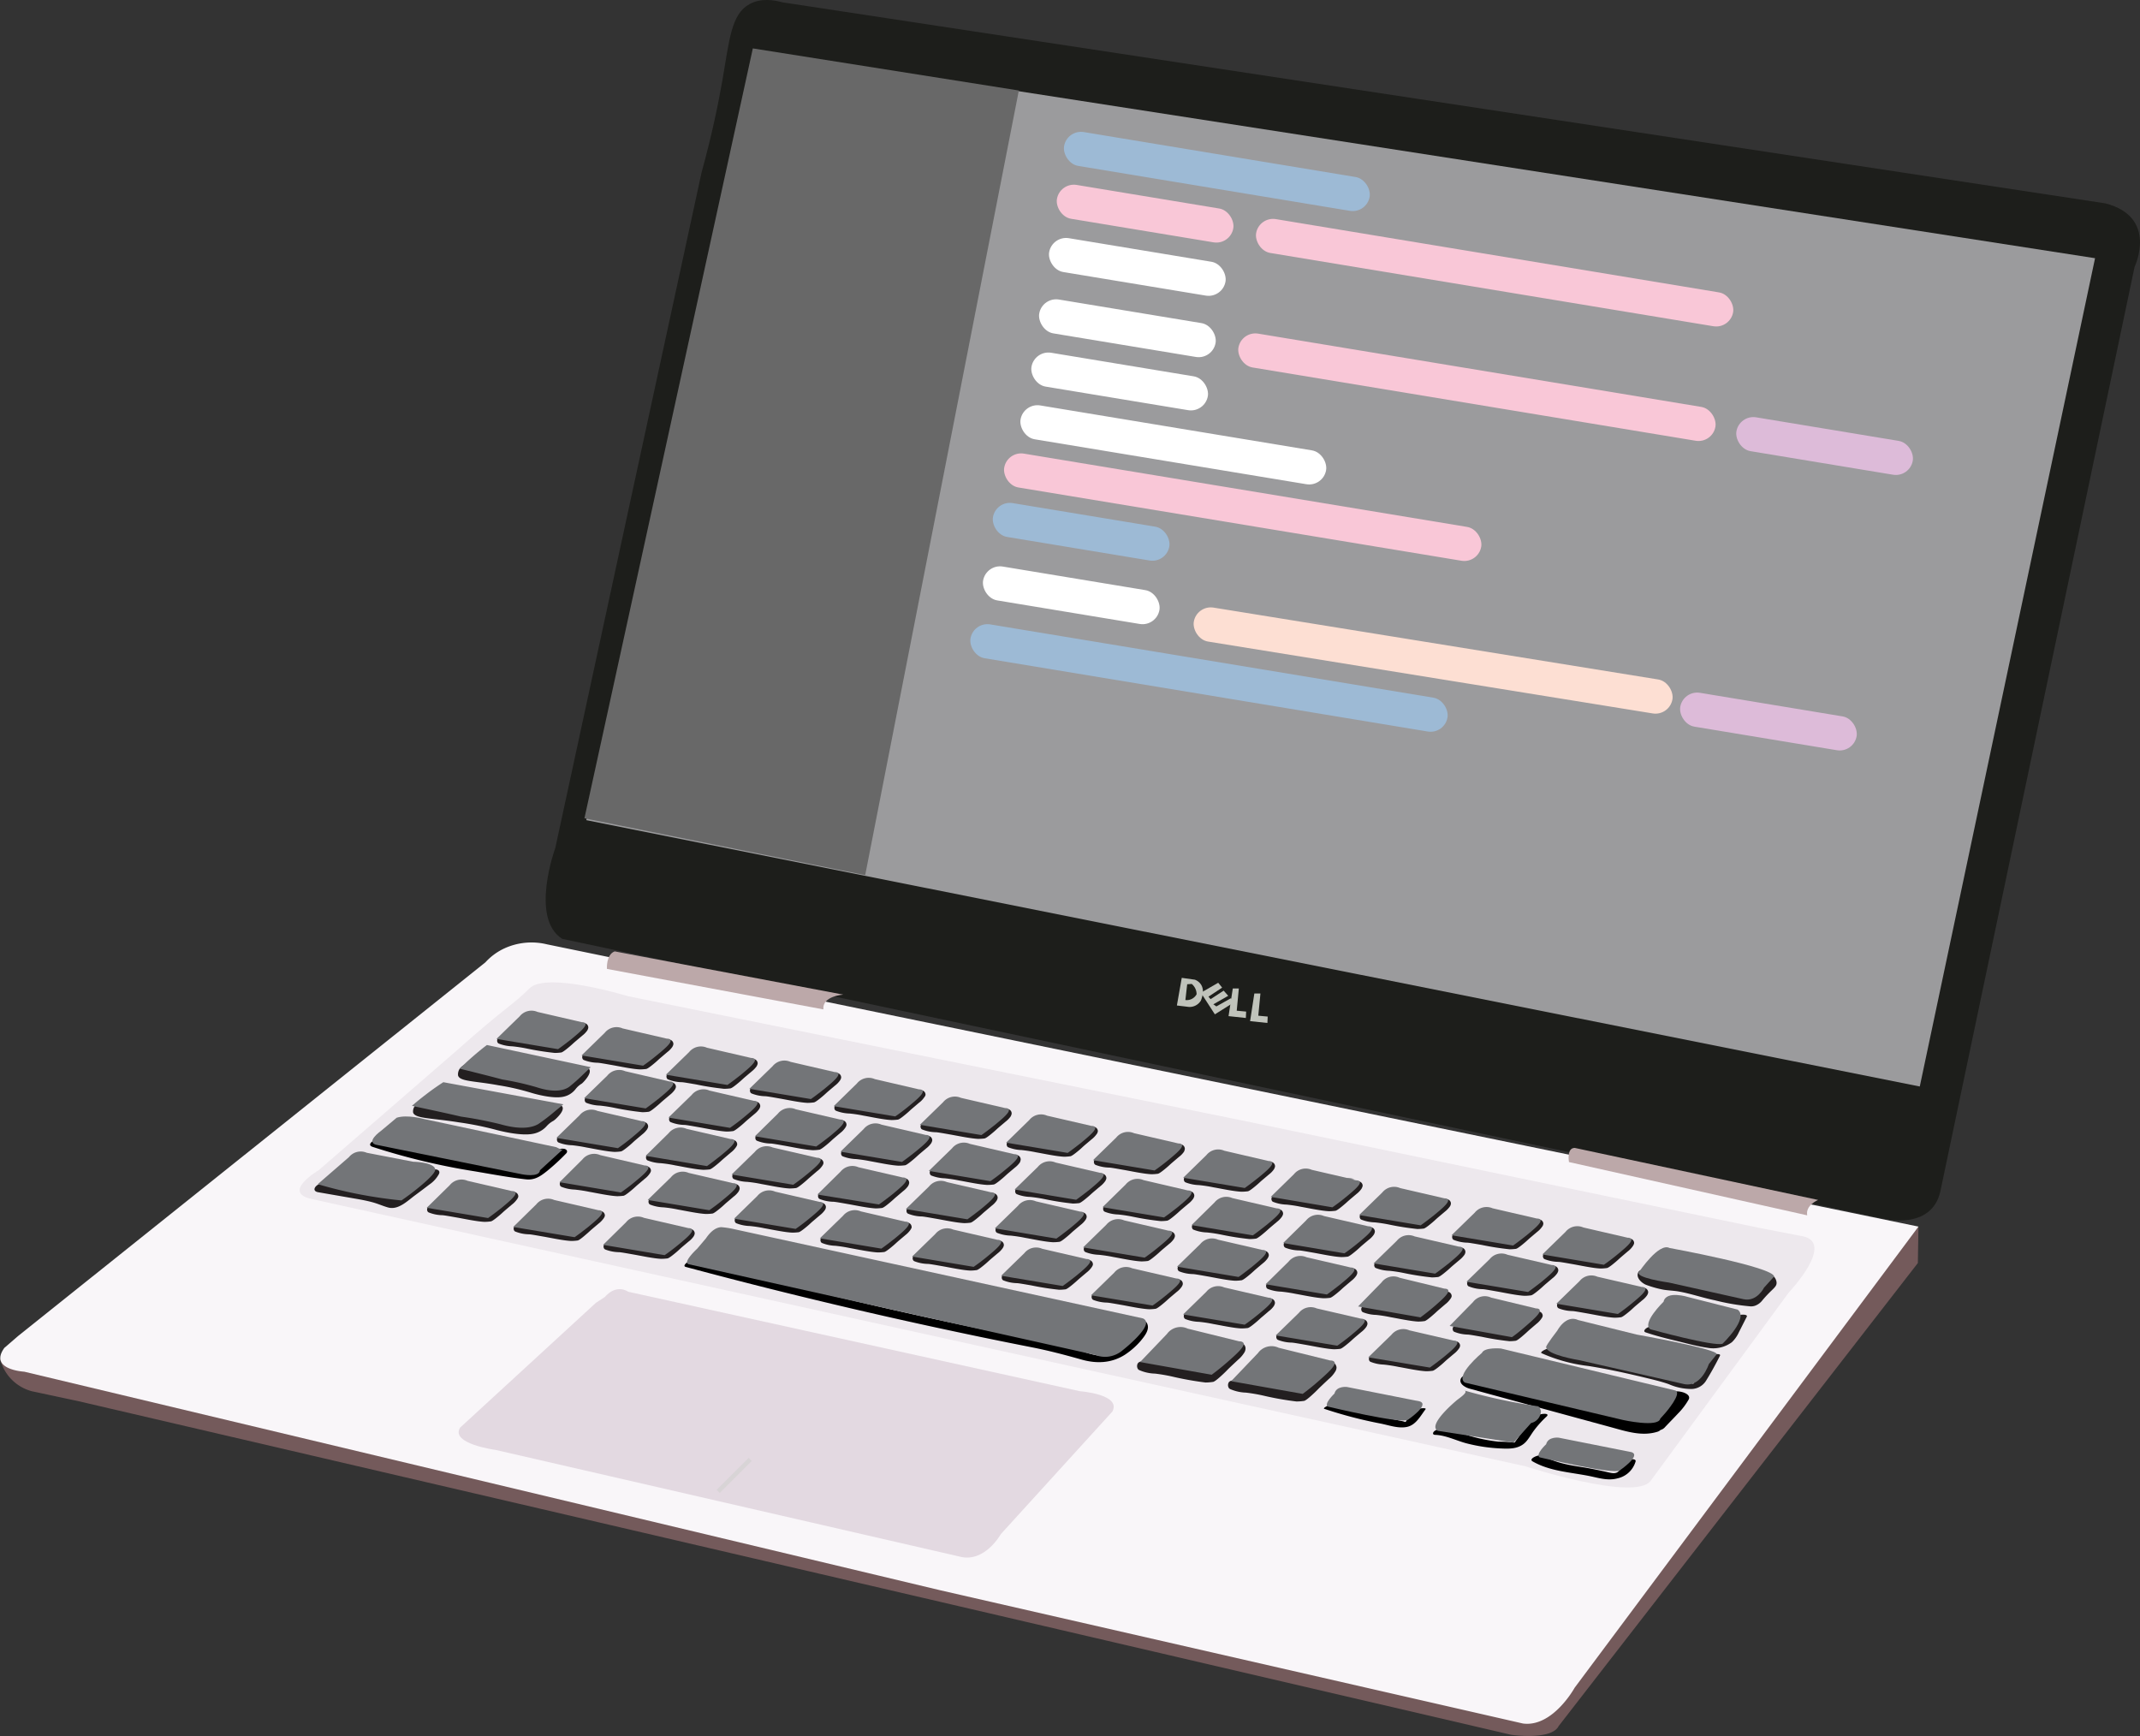 <svg xmlns="http://www.w3.org/2000/svg" viewBox="0 0 488.5 396.28"><rect x="0" y="0" width="488.5" height="396.28" fill="#333333" stroke="none"/><defs><style>.cls-1{fill:#745a5b;}.cls-2{fill:#1d1e1b;}.cls-3{fill:#9b9b9d;}.cls-4{fill:#f9f6f9;}.cls-5{fill:#bca8a9;}.cls-6{fill:#e3d9e1;}.cls-7{fill:#ede8ed;}.cls-8{fill:#231f20;}.cls-9{fill:#737578;}.cls-10{fill:#eee8eb;stroke:#d8d4d6;stroke-miterlimit:10;}.cls-11{fill:#9dbad5;}.cls-12{fill:#686868;}.cls-13{fill:#f9c7d7;}.cls-14{fill:#fff;}.cls-15{fill:#ddbbd9;}.cls-16{fill:#fddfd3;}.cls-17{fill:#c0c3bb;}.cls-18{fill:#1f211a;}</style></defs><title>laptop</title><g id="Layer_2" data-name="Layer 2"><path class="cls-1" d="M486.78,470.32l-.14,8.32-82,105.7c-1.65,3.29-10.77,2-10.77,2L66.65,510.15,56.11,507.9a10.14,10.14,0,0,1-7.26-7.47c6.65,4.05,37.86,9.72,37.86,9.72L309.06,562.2l78,16.45c23.76,7.31,87.72-100.51,87.72-100.51Z" transform="translate(-48.85 -190.33)"/><path class="cls-2" d="M209,229.69c2.42-8.76,3.85-15.91,4.71-20.79,1.65-9.44,2-15.34,6.27-17.65,2.55-1.39,5.49-.94,7.46-.39l302,45.89c12.16,3.14,6.67,14.51,6.67,14.51l-44.33,211c-2,9-12.94,6.28-12.94,6.28L177.19,404.64c-7.46-4.71-1.57-20.79-1.57-20.79Q192.28,306.77,209,229.69Z" transform="translate(-48.85 -190.33)"/><polygon class="cls-3" points="172.27 11.47 478.24 58.94 438.23 248.01 133.83 187.21 172.27 11.47"/><path class="cls-4" d="M173.71,405.89A14.87,14.87,0,0,0,163.6,407a13.7,13.7,0,0,0-3.95,3L53,495.28,49.85,498c-3.63,5,4.53,5.44,4.53,5.44l209.17,49.91,132.94,30.4c6.81.91,11.8-8.16,11.8-8.16l78.49-105.27Z" transform="translate(-48.85 -190.33)"/><path class="cls-5" d="M189.16,407.5c-2,.74-1.76,4-1.76,4l49.4,9.24c-.29-3.08,4.55-3.37,4.55-3.37Z" transform="translate(-48.85 -190.33)"/><path class="cls-5" d="M408.32,452.36c-1.91,0-1.32,3.23-1.32,3.23l54.38,12.16c-.43-2.34,2.5-3.51,2.5-3.51Z" transform="translate(-48.85 -190.33)"/><path class="cls-6" d="M184.88,487.72l-31,28.49c-2.31,3.7,8.11,5.09,8.11,5.09L267.8,545.62c5.79,1.62,9.5-5.09,9.5-5.09l25.48-28c2.08-3.94-7.41-4.63-7.41-4.63l-103.08-22.7c-3-1.86-5.33,1.16-5.33,1.16Z" transform="translate(-48.85 -190.33)"/><path class="cls-7" d="M153.2,430.05c11.11-9.91,12.61-10.21,16.52-14.11s22.53,1.8,22.53,1.8L331.93,446l118.65,24.64,9.31,1.8c8.41,1.2-2.7,12.91-2.7,12.91l-31.54,43c-3.61,4.81-28.54-3.3-28.54-3.3l-277-61c-7.21-1.5,1.5-6.61,1.5-6.61Z" transform="translate(-48.85 -190.33)"/><path class="cls-8" d="M203.14,438.34a1,1,0,0,0-.89-.93c-.39,0-.47.48-1.29,1.36a11.33,11.33,0,0,1-1.17,1.07l-1.45,1.2-2,1.7c-2.08-.33-4.16-.65-6.23-1a22.84,22.84,0,0,0-6.93-1.11,1,1,0,0,0-.7.28.87.87,0,0,0,0,1,.58.58,0,0,0,.24.17,9.13,9.13,0,0,0,3.05.62,32.49,32.49,0,0,1,3.33.51,63.44,63.44,0,0,0,6.37,1h0a11.42,11.42,0,0,0,1.38-.09c.17,0,.54-.11,2.06-1.41.73-.62.67-.61,1.48-1.3l1.34-1.13a5.55,5.55,0,0,0,1.16-1.2C203.14,438.66,203.15,438.45,203.14,438.34Z" transform="translate(-48.85 -190.33)"/><path class="cls-9" d="M187.49,435.85a3.45,3.45,0,0,1,4.07-1l10.1,2.34c.57,0,.76.18.83.32.3.63-1.42,2.07-3.15,3.5-1.27,1-2.36,1.83-3.1,2.34L182.19,441Z" transform="translate(-48.85 -190.33)"/><path class="cls-8" d="M196.8,447.39a1,1,0,0,0-.89-.93c-.39,0-.47.48-1.29,1.37a12.64,12.64,0,0,1-1.17,1.07L192,450.1l-2,1.69c-2.08-.32-4.16-.64-6.23-1a22.89,22.89,0,0,0-6.92-1.1,1,1,0,0,0-.71.27.87.87,0,0,0,0,1,.64.64,0,0,0,.24.18,9,9,0,0,0,3.05.61,33.69,33.69,0,0,1,3.33.52c1.73.3,4.63.93,6.38,1h0a10.39,10.39,0,0,0,1.38-.1c.16,0,.53-.11,2.06-1.4.73-.62.66-.62,1.47-1.31l1.34-1.13a5.36,5.36,0,0,0,1.17-1.2C196.8,447.72,196.81,447.51,196.8,447.39Z" transform="translate(-48.85 -190.33)"/><path class="cls-9" d="M181.15,444.91a3.44,3.44,0,0,1,4.07-1l10.11,2.34c.57,0,.75.18.82.32.3.64-1.42,2.07-3.15,3.5-1.27,1.05-2.36,1.84-3.1,2.35l-14.05-2.35Z" transform="translate(-48.85 -190.33)"/><path class="cls-8" d="M222.39,442.75a1,1,0,0,0-.89-.93c-.4,0-.47.48-1.29,1.37a13.2,13.2,0,0,1-1.18,1.07l-1.44,1.2-2,1.69c-2.07-.33-4.15-.64-6.23-1a22.89,22.89,0,0,0-6.92-1.1.92.92,0,0,0-.7.27.86.86,0,0,0,0,1,.45.45,0,0,0,.24.17,8.84,8.84,0,0,0,3.05.62c.36,0,1.35.17,3.33.52,1.73.3,4.63.93,6.37,1h0a10.29,10.29,0,0,0,1.38-.1c.17,0,.54-.11,2.06-1.4.73-.62.67-.62,1.48-1.31l1.34-1.13a5.33,5.33,0,0,0,1.16-1.2C222.39,443.08,222.4,442.87,222.39,442.75Z" transform="translate(-48.85 -190.33)"/><path class="cls-9" d="M206.74,440.27a3.43,3.43,0,0,1,4.06-1l10.11,2.34c.57,0,.76.18.83.32.3.64-1.42,2.07-3.15,3.5-1.27,1.05-2.36,1.83-3.1,2.35l-14.05-2.35Z" transform="translate(-48.85 -190.33)"/><path class="cls-8" d="M217.13,451.47a1,1,0,0,0-.89-.92c-.39,0-.47.47-1.29,1.36a11.33,11.33,0,0,1-1.17,1.07l-1.45,1.2-2,1.7c-2.08-.33-4.16-.65-6.23-1a23,23,0,0,0-6.93-1.1,1,1,0,0,0-.7.28.87.87,0,0,0,0,1,.58.58,0,0,0,.24.17,9.13,9.13,0,0,0,3,.62,29.58,29.58,0,0,1,3.33.51c1.73.3,4.63.93,6.37,1h0a11.64,11.64,0,0,0,1.39-.09c.16,0,.53-.12,2.05-1.41.73-.62.67-.62,1.48-1.3l1.34-1.14a5.12,5.12,0,0,0,1.16-1.2C217.13,451.8,217.14,451.59,217.13,451.47Z" transform="translate(-48.85 -190.33)"/><path class="cls-9" d="M201.48,449a3.44,3.44,0,0,1,4.07-1l10.1,2.34c.57,0,.76.19.83.32.3.64-1.42,2.08-3.15,3.5-1.27,1-2.36,1.84-3.1,2.35l-14-2.34Z" transform="translate(-48.85 -190.33)"/><path class="cls-8" d="M197.44,457.49a1,1,0,0,0-.89-.92c-.4,0-.47.47-1.29,1.36a11.79,11.79,0,0,1-1.18,1.07l-1.44,1.2-2,1.7c-2.07-.33-4.15-.65-6.23-1a22.89,22.89,0,0,0-6.92-1.1,1,1,0,0,0-.7.28.86.86,0,0,0,0,1,.52.52,0,0,0,.24.17,9.13,9.13,0,0,0,3,.62,32.49,32.49,0,0,1,3.33.51c1.73.3,4.63.93,6.37,1h0a11.42,11.42,0,0,0,1.38-.09c.17,0,.54-.12,2.06-1.41.73-.62.67-.62,1.48-1.3l1.34-1.14a5.12,5.12,0,0,0,1.16-1.2C197.44,457.82,197.45,457.61,197.44,457.49Z" transform="translate(-48.85 -190.33)"/><path class="cls-9" d="M181.79,455a3.43,3.43,0,0,1,4.06-1L196,456.37c.57,0,.76.18.83.31.3.64-1.42,2.08-3.15,3.5-1.27,1.05-2.36,1.84-3.1,2.35l-14-2.34Z" transform="translate(-48.85 -190.33)"/><path class="cls-8" d="M217.69,461.55a1,1,0,0,0-.89-.92c-.4,0-.47.47-1.3,1.36a11.33,11.33,0,0,1-1.17,1.07l-1.44,1.2-2,1.7c-2.08-.33-4.16-.65-6.23-1a22.89,22.89,0,0,0-6.92-1.1,1,1,0,0,0-.7.28.87.87,0,0,0,0,1,.65.65,0,0,0,.24.17,9.16,9.16,0,0,0,3.06.62,29.58,29.58,0,0,1,3.33.51c1.73.3,4.62.93,6.37,1h0a11.42,11.42,0,0,0,1.38-.09c.17,0,.54-.12,2.06-1.41.73-.62.66-.62,1.47-1.3,1.26-1.06,1.34-1.14,1.34-1.14a5,5,0,0,0,1.17-1.2C217.69,461.88,217.7,461.67,217.69,461.55Z" transform="translate(-48.85 -190.33)"/><path class="cls-9" d="M202,459.07a3.44,3.44,0,0,1,4.07-1l10.11,2.34c.57,0,.76.19.82.32.31.64-1.41,2.08-3.14,3.5-1.27,1.05-2.37,1.84-3.1,2.35l-14.06-2.34Z" transform="translate(-48.85 -190.33)"/><path class="cls-8" d="M242.08,447a1,1,0,0,0-.89-.93c-.4,0-.47.48-1.3,1.37a12.64,12.64,0,0,1-1.17,1.07l-1.44,1.2-2,1.69c-2.08-.33-4.16-.64-6.23-1a22.89,22.89,0,0,0-6.92-1.1.92.92,0,0,0-.7.27.87.87,0,0,0,0,1,.65.65,0,0,0,.24.17,8.87,8.87,0,0,0,3.06.62c.36,0,1.35.17,3.33.52,1.73.3,4.62.93,6.37,1h0a10.29,10.29,0,0,0,1.38-.1c.17,0,.54-.11,2.06-1.4.73-.62.66-.62,1.47-1.31L240.6,449a5.15,5.15,0,0,0,1.17-1.2C242.08,447.35,242.09,447.14,242.08,447Z" transform="translate(-48.85 -190.33)"/><path class="cls-9" d="M226.42,444.54a3.44,3.44,0,0,1,4.07-1l10.11,2.34c.57,0,.76.18.82.32.31.64-1.41,2.07-3.14,3.5-1.27,1-2.37,1.83-3.11,2.34l-14-2.34Z" transform="translate(-48.85 -190.33)"/><path class="cls-8" d="M236.82,455.74a1,1,0,0,0-.89-.92c-.4,0-.47.47-1.29,1.36a13.1,13.1,0,0,1-1.18,1.07l-1.44,1.2-2,1.69c-2.07-.32-4.15-.64-6.23-1a22.89,22.89,0,0,0-6.92-1.1,1,1,0,0,0-.7.28.86.86,0,0,0,0,1,.62.62,0,0,0,.24.17,9.13,9.13,0,0,0,3,.62,29.58,29.58,0,0,1,3.33.51c1.73.3,4.63.93,6.37,1h0a11.42,11.42,0,0,0,1.38-.09c.17,0,.54-.12,2.06-1.41.73-.62.67-.62,1.48-1.3l1.33-1.14a5,5,0,0,0,1.17-1.2C236.82,456.07,236.83,455.86,236.82,455.74Z" transform="translate(-48.85 -190.33)"/><path class="cls-9" d="M221.16,453.26a3.44,3.44,0,0,1,4.07-1l10.11,2.34c.57,0,.76.18.83.32.3.64-1.42,2.08-3.15,3.5-1.27,1.05-2.37,1.84-3.1,2.35l-14.06-2.34Z" transform="translate(-48.85 -190.33)"/><path class="cls-8" d="M237.38,465.82a1,1,0,0,0-.9-.92c-.39,0-.47.47-1.29,1.36a11.33,11.33,0,0,1-1.17,1.07l-1.44,1.2-2,1.69c-2.08-.32-4.16-.64-6.23-1a22.89,22.89,0,0,0-6.92-1.1,1,1,0,0,0-.71.28.87.87,0,0,0,0,1,.7.7,0,0,0,.24.17,9.13,9.13,0,0,0,3.05.62,29.24,29.24,0,0,1,3.33.51c1.73.3,4.63.93,6.38,1h0a11.53,11.53,0,0,0,1.38-.09c.16,0,.53-.12,2.06-1.41.73-.62.66-.62,1.47-1.3l1.34-1.14a5.36,5.36,0,0,0,1.17-1.2A1.29,1.29,0,0,0,237.38,465.82Z" transform="translate(-48.85 -190.33)"/><path class="cls-9" d="M221.72,463.34a3.44,3.44,0,0,1,4.07-1l10.11,2.34c.57,0,.75.18.82.32.31.64-1.42,2.08-3.15,3.5-1.27,1.05-2.36,1.84-3.1,2.35l-14.05-2.34Z" transform="translate(-48.85 -190.33)"/><path class="cls-8" d="M261.65,450.54a1,1,0,0,0-.89-.93c-.4,0-.47.47-1.3,1.36a11.33,11.33,0,0,1-1.17,1.07l-1.44,1.2-2,1.7c-2.08-.33-4.16-.65-6.23-1a22.89,22.89,0,0,0-6.92-1.1,1,1,0,0,0-.7.28.87.87,0,0,0,0,1,.65.65,0,0,0,.24.17,9.16,9.16,0,0,0,3.06.62,32.49,32.49,0,0,1,3.33.51c1.73.3,4.62.93,6.37,1h0a11.42,11.42,0,0,0,1.38-.09c.17,0,.53-.11,2.06-1.41.73-.62.66-.61,1.47-1.3l1.34-1.13a5.21,5.21,0,0,0,1.17-1.21C261.65,450.86,261.66,450.65,261.65,450.54Z" transform="translate(-48.85 -190.33)"/><path class="cls-9" d="M246,448.05a3.44,3.44,0,0,1,4.07-1l10.11,2.35c.57,0,.76.18.82.32.31.63-1.41,2.07-3.15,3.49-1.26,1-2.36,1.84-3.1,2.35l-14.05-2.34Z" transform="translate(-48.85 -190.33)"/><path class="cls-8" d="M256.39,460.26a1,1,0,0,0-.89-.93c-.4,0-.47.48-1.29,1.37a15.4,15.4,0,0,1-1.18,1.06L251.59,463l-2,1.69c-2.08-.33-4.16-.64-6.23-1a22.55,22.55,0,0,0-6.92-1.1.92.92,0,0,0-.7.27.87.87,0,0,0,0,1,.65.65,0,0,0,.24.17,8.87,8.87,0,0,0,3.06.62c.36,0,1.35.17,3.33.52,1.73.3,4.63.92,6.37,1h0a11.42,11.42,0,0,0,1.38-.09c.17,0,.54-.11,2.06-1.41.73-.62.66-.61,1.48-1.3l1.33-1.13a5.15,5.15,0,0,0,1.17-1.2C256.39,460.58,256.4,460.37,256.39,460.26Z" transform="translate(-48.85 -190.33)"/><path class="cls-9" d="M240.73,457.77a3.45,3.45,0,0,1,4.07-1l10.11,2.34c.57,0,.76.18.83.32.3.63-1.42,2.07-3.15,3.5-1.27,1-2.37,1.83-3.1,2.34L235.43,463Z" transform="translate(-48.85 -190.33)"/><path class="cls-8" d="M256.94,470.34a1,1,0,0,0-.89-.93c-.39,0-.47.48-1.29,1.36a11.33,11.33,0,0,1-1.17,1.07l-1.44,1.2-2,1.7c-2.08-.33-4.16-.64-6.23-1a22.55,22.55,0,0,0-6.92-1.1.94.94,0,0,0-.71.27.87.87,0,0,0,0,1,.58.58,0,0,0,.24.17,8.84,8.84,0,0,0,3,.62,33.69,33.69,0,0,1,3.33.52c1.73.3,4.63.92,6.38,1h0a11.53,11.53,0,0,0,1.38-.09c.16,0,.53-.11,2.06-1.41.73-.62.66-.61,1.47-1.3l1.34-1.13a5.58,5.58,0,0,0,1.17-1.2C256.94,470.66,257,470.45,256.94,470.34Z" transform="translate(-48.85 -190.33)"/><path class="cls-9" d="M241.29,467.85a3.45,3.45,0,0,1,4.07-1l10.11,2.34c.57,0,.75.18.82.32.3.63-1.42,2.07-3.15,3.5-1.27,1-2.36,1.83-3.1,2.34L236,473Z" transform="translate(-48.85 -190.33)"/><path class="cls-8" d="M281.84,454.93A1,1,0,0,0,281,454c-.4,0-.47.47-1.3,1.36a11.33,11.33,0,0,1-1.17,1.07l-1.44,1.2-2,1.7c-2.08-.33-4.16-.65-6.23-1a22.89,22.89,0,0,0-6.92-1.1,1,1,0,0,0-.7.28.87.87,0,0,0,0,1,.65.65,0,0,0,.24.17,9.16,9.16,0,0,0,3.06.62,32.08,32.08,0,0,1,3.32.51c1.74.3,4.63.93,6.38,1h0a11.42,11.42,0,0,0,1.38-.09c.16,0,.53-.11,2.06-1.41.73-.62.66-.61,1.47-1.3l1.34-1.13a5.21,5.21,0,0,0,1.17-1.21C281.84,455.25,281.85,455,281.84,454.93Z" transform="translate(-48.85 -190.33)"/><path class="cls-9" d="M266.18,452.44a3.44,3.44,0,0,1,4.07-1l10.11,2.35c.57,0,.76.18.82.32.31.63-1.41,2.07-3.15,3.49-1.26,1.05-2.36,1.84-3.1,2.35l-14.05-2.34Z" transform="translate(-48.85 -190.33)"/><path class="cls-8" d="M276.58,463.65a1,1,0,0,0-.89-.93c-.4,0-.47.48-1.29,1.36a13.1,13.1,0,0,1-1.18,1.07l-1.44,1.2-2,1.7c-2.08-.33-4.16-.64-6.23-1a22.55,22.55,0,0,0-6.92-1.1.92.92,0,0,0-.7.27.87.87,0,0,0,0,1,.65.65,0,0,0,.24.17,8.87,8.87,0,0,0,3.06.62c.36,0,1.35.17,3.33.52,1.73.3,4.63.92,6.37,1h0a11.42,11.42,0,0,0,1.38-.09c.17,0,.54-.11,2.06-1.41.73-.62.66-.61,1.48-1.3l1.33-1.13a5.15,5.15,0,0,0,1.17-1.2C276.58,464,276.59,463.76,276.58,463.65Z" transform="translate(-48.85 -190.33)"/><path class="cls-9" d="M260.92,461.16a3.45,3.45,0,0,1,4.07-1l10.11,2.34c.57,0,.76.18.83.32.3.63-1.42,2.07-3.15,3.5-1.27,1-2.37,1.83-3.1,2.34l-14.06-2.34Z" transform="translate(-48.85 -190.33)"/><path class="cls-8" d="M278,474.48a1,1,0,0,0-.89-.93c-.39,0-.47.48-1.29,1.37a12.64,12.64,0,0,1-1.17,1.07l-1.45,1.2-2,1.69c-2.08-.32-4.16-.64-6.23-1a23,23,0,0,0-6.93-1.1,1,1,0,0,0-.7.27.87.87,0,0,0,0,1,.64.64,0,0,0,.24.18,9,9,0,0,0,3.05.61c.36,0,1.35.17,3.33.52,1.73.3,4.63.93,6.37,1h0a10.29,10.29,0,0,0,1.38-.1c.17,0,.54-.11,2.06-1.4.73-.62.67-.62,1.48-1.31l1.34-1.13a5.33,5.33,0,0,0,1.16-1.2C278,474.81,278,474.6,278,474.48Z" transform="translate(-48.85 -190.33)"/><path class="cls-9" d="M262.36,472a3.44,3.44,0,0,1,4.07-1l10.1,2.34c.57,0,.76.18.83.32.3.64-1.42,2.07-3.15,3.5-1.27,1.05-2.36,1.83-3.1,2.35l-14.05-2.35Z" transform="translate(-48.85 -190.33)"/><path class="cls-8" d="M301.4,459.19a1,1,0,0,0-.89-.93c-.39,0-.47.48-1.29,1.36a11.33,11.33,0,0,1-1.17,1.07l-1.45,1.2-2,1.7c-2.08-.33-4.16-.65-6.23-1a22.84,22.84,0,0,0-6.93-1.11,1,1,0,0,0-.7.28.87.87,0,0,0,0,1,.58.58,0,0,0,.24.17,9.13,9.13,0,0,0,3.05.62,32.49,32.49,0,0,1,3.33.51,63.18,63.18,0,0,0,6.38,1h0a11.53,11.53,0,0,0,1.38-.09c.16,0,.53-.11,2.05-1.41.73-.62.67-.61,1.48-1.3l1.34-1.13a5.55,5.55,0,0,0,1.16-1.2C301.4,459.51,301.41,459.3,301.4,459.19Z" transform="translate(-48.85 -190.33)"/><path class="cls-9" d="M285.75,456.7a3.45,3.45,0,0,1,4.07-1l10.1,2.34c.57,0,.76.18.83.32.3.63-1.42,2.07-3.15,3.5-1.27,1-2.36,1.83-3.1,2.34l-14.05-2.34Z" transform="translate(-48.85 -190.33)"/><path class="cls-8" d="M296.9,468a1,1,0,0,0-.89-.92c-.4,0-.47.47-1.3,1.36a11.33,11.33,0,0,1-1.17,1.07l-1.44,1.2-2,1.7c-2.08-.33-4.16-.65-6.23-1a22.89,22.89,0,0,0-6.92-1.1,1,1,0,0,0-.7.28.87.87,0,0,0,0,1,.65.65,0,0,0,.24.17,9.16,9.16,0,0,0,3.06.62,32.49,32.49,0,0,1,3.33.51c1.73.3,4.62.93,6.37,1h0a11.42,11.42,0,0,0,1.38-.09c.17,0,.54-.11,2.06-1.41.73-.62.66-.62,1.47-1.3l1.34-1.13a5.21,5.21,0,0,0,1.17-1.21C296.9,468.36,296.91,468.15,296.9,468Z" transform="translate(-48.85 -190.33)"/><path class="cls-9" d="M281.24,465.55a3.44,3.44,0,0,1,4.07-1l10.11,2.35c.57,0,.76.18.82.32.31.63-1.41,2.07-3.14,3.49-1.27,1-2.37,1.84-3.11,2.35l-14.05-2.34Z" transform="translate(-48.85 -190.33)"/><path class="cls-8" d="M298.33,478.87a1,1,0,0,0-.89-.93c-.4,0-.47.48-1.29,1.36a11.79,11.79,0,0,1-1.18,1.07l-1.44,1.2-2,1.7c-2.07-.33-4.15-.65-6.23-1a22.75,22.75,0,0,0-6.92-1.11,1,1,0,0,0-.7.28.86.86,0,0,0,0,1,.52.52,0,0,0,.24.17,8.84,8.84,0,0,0,3,.62c.36,0,1.35.17,3.33.51a63.44,63.44,0,0,0,6.37,1h0a11.42,11.42,0,0,0,1.38-.09c.17,0,.54-.11,2.06-1.41.73-.62.67-.61,1.48-1.3l1.34-1.13a5.55,5.55,0,0,0,1.16-1.2C298.33,479.19,298.34,479,298.33,478.87Z" transform="translate(-48.85 -190.33)"/><path class="cls-9" d="M282.68,476.38a3.43,3.43,0,0,1,4.06-1l10.11,2.34c.57,0,.76.18.83.32.3.63-1.42,2.07-3.15,3.5-1.27,1-2.36,1.83-3.1,2.34l-14.05-2.34Z" transform="translate(-48.85 -190.33)"/><path class="cls-8" d="M321.47,463.2a1,1,0,0,0-.89-.93c-.4,0-.47.48-1.3,1.36a11.33,11.33,0,0,1-1.17,1.07l-1.44,1.2-2,1.7c-2.08-.33-4.16-.65-6.23-1a22.75,22.75,0,0,0-6.92-1.11,1,1,0,0,0-.7.28.87.87,0,0,0,0,1,.65.65,0,0,0,.24.17,9.16,9.16,0,0,0,3.06.62,32.49,32.49,0,0,1,3.33.51,63,63,0,0,0,6.37,1h0a11.42,11.42,0,0,0,1.38-.09c.17,0,.54-.11,2.06-1.41.73-.62.66-.61,1.47-1.3l1.34-1.13a5.36,5.36,0,0,0,1.17-1.2C321.47,463.52,321.48,463.31,321.47,463.2Z" transform="translate(-48.85 -190.33)"/><path class="cls-9" d="M305.81,460.71a3.45,3.45,0,0,1,4.07-1L320,462.07c.57,0,.76.18.82.32.31.63-1.41,2.07-3.14,3.5-1.27,1-2.37,1.83-3.11,2.34l-14.05-2.34Z" transform="translate(-48.85 -190.33)"/><path class="cls-8" d="M317.05,472.39a1,1,0,0,0-.89-.93c-.4,0-.47.47-1.3,1.36a11.33,11.33,0,0,1-1.17,1.07l-1.44,1.2-2,1.7c-2.08-.33-4.16-.65-6.23-1a22.89,22.89,0,0,0-6.92-1.1,1,1,0,0,0-.7.28.87.87,0,0,0,0,1,.65.65,0,0,0,.24.17,9.16,9.16,0,0,0,3.06.62,32.49,32.49,0,0,1,3.33.51c1.73.3,4.62.93,6.37,1h0a11.42,11.42,0,0,0,1.38-.09c.17,0,.53-.11,2.06-1.41.73-.62.66-.61,1.47-1.3l1.34-1.13a5.21,5.21,0,0,0,1.17-1.21C317.05,472.71,317.06,472.5,317.05,472.39Z" transform="translate(-48.85 -190.33)"/><path class="cls-9" d="M301.39,469.9a3.46,3.46,0,0,1,4.07-1l10.11,2.35c.57,0,.76.18.82.32.31.63-1.41,2.07-3.15,3.49-1.26,1.05-2.36,1.84-3.1,2.35l-14.05-2.34Z" transform="translate(-48.85 -190.33)"/><path class="cls-8" d="M318.85,483.31a1,1,0,0,0-.89-.93c-.39,0-.47.48-1.29,1.37a12.64,12.64,0,0,1-1.17,1.07l-1.45,1.2-2,1.69c-2.08-.32-4.16-.64-6.23-1a23,23,0,0,0-6.93-1.1,1,1,0,0,0-.7.27.87.87,0,0,0,0,1,.64.64,0,0,0,.24.18,9,9,0,0,0,3.05.61c.36,0,1.35.17,3.33.52,1.73.3,4.63.93,6.37,1h0a10.49,10.49,0,0,0,1.39-.1c.16,0,.53-.11,2.05-1.4.73-.62.67-.62,1.48-1.31l1.34-1.13a5.12,5.12,0,0,0,1.16-1.2C318.85,483.64,318.86,483.43,318.85,483.31Z" transform="translate(-48.85 -190.33)"/><path class="cls-9" d="M303.2,480.83a3.44,3.44,0,0,1,4.07-1l10.1,2.34c.57,0,.76.18.83.32.3.64-1.42,2.07-3.15,3.5-1.27,1.05-2.36,1.84-3.1,2.35L297.9,486Z" transform="translate(-48.85 -190.33)"/><path class="cls-8" d="M339.88,487.68a1,1,0,0,0-.89-.92c-.4,0-.47.47-1.3,1.36a11.33,11.33,0,0,1-1.17,1.07l-1.44,1.2-2,1.7c-2.08-.33-4.16-.65-6.23-1a22.89,22.89,0,0,0-6.92-1.1,1,1,0,0,0-.7.28.87.87,0,0,0,0,1,.65.65,0,0,0,.24.17,9.16,9.16,0,0,0,3.06.62,29.58,29.58,0,0,1,3.33.51c1.73.3,4.62.93,6.37,1h0a11.42,11.42,0,0,0,1.38-.09c.17,0,.54-.12,2.06-1.41.73-.62.66-.62,1.48-1.3,1.25-1.06,1.33-1.14,1.33-1.14a5,5,0,0,0,1.17-1.2C339.88,488,339.89,487.8,339.88,487.68Z" transform="translate(-48.85 -190.33)"/><path class="cls-9" d="M324.22,485.2a3.44,3.44,0,0,1,4.07-1l10.11,2.35c.57,0,.76.18.82.31.31.64-1.41,2.08-3.14,3.5-1.27,1.05-2.37,1.84-3.1,2.35l-14.06-2.34Z" transform="translate(-48.85 -190.33)"/><path class="cls-8" d="M361,492.43a1,1,0,0,0-.89-.92c-.4,0-.47.47-1.29,1.36a11.33,11.33,0,0,1-1.17,1.07l-1.45,1.2-2,1.69c-2.07-.32-4.15-.64-6.22-1a23.06,23.06,0,0,0-6.93-1.1,1,1,0,0,0-.7.28.84.84,0,0,0,0,1,.57.57,0,0,0,.24.18,9,9,0,0,0,3.05.61c.36,0,1.35.17,3.33.52,1.73.3,4.63.93,6.37,1h0a11.42,11.42,0,0,0,1.38-.09c.17,0,.54-.12,2.06-1.41.73-.62.67-.62,1.48-1.31l1.34-1.13a5.12,5.12,0,0,0,1.16-1.2C361,492.76,361,492.55,361,492.43Z" transform="translate(-48.85 -190.33)"/><path class="cls-9" d="M345.36,490a3.43,3.43,0,0,1,4.06-1l10.11,2.34c.57,0,.76.18.83.32.3.64-1.42,2.07-3.15,3.5-1.27,1.05-2.36,1.84-3.1,2.35l-14.05-2.35Z" transform="translate(-48.85 -190.33)"/><path class="cls-8" d="M382.15,497.46a1,1,0,0,0-.9-.93c-.39,0-.47.48-1.29,1.37a14.3,14.3,0,0,1-1.17,1.07l-1.44,1.2-2,1.69c-2.08-.33-4.16-.64-6.23-1a22.89,22.89,0,0,0-6.92-1.1.94.94,0,0,0-.71.27.87.87,0,0,0,0,1,.58.58,0,0,0,.24.17,8.84,8.84,0,0,0,3,.62,33.69,33.69,0,0,1,3.33.52c1.73.3,4.63.93,6.38,1h0a10.39,10.39,0,0,0,1.38-.1c.16,0,.53-.11,2.06-1.4.73-.62.66-.62,1.47-1.31l1.34-1.13a5.58,5.58,0,0,0,1.17-1.2A1.31,1.31,0,0,0,382.15,497.46Z" transform="translate(-48.85 -190.33)"/><path class="cls-9" d="M366.49,495a3.45,3.45,0,0,1,4.07-1l10.11,2.34c.57,0,.75.18.82.32.31.64-1.42,2.07-3.15,3.5-1.27,1-2.36,1.83-3.1,2.34l-14.05-2.34Z" transform="translate(-48.85 -190.33)"/><path class="cls-8" d="M338.48,476.79a1,1,0,0,0-.89-.92c-.39,0-.47.47-1.29,1.36a11.33,11.33,0,0,1-1.17,1.07l-1.45,1.2-2,1.69c-2.08-.32-4.16-.64-6.23-1a23,23,0,0,0-6.93-1.1,1,1,0,0,0-.7.28.86.86,0,0,0,0,1,.64.64,0,0,0,.24.18,9,9,0,0,0,3.05.61c.36,0,1.35.17,3.33.52,1.73.3,4.63.93,6.37,1h0a10.29,10.29,0,0,0,1.38-.1c.17,0,.54-.11,2.06-1.4.73-.62.67-.62,1.48-1.31l1.34-1.13a5.12,5.12,0,0,0,1.16-1.2C338.48,477.12,338.49,476.91,338.48,476.79Z" transform="translate(-48.85 -190.33)"/><path class="cls-9" d="M322.83,474.31a3.44,3.44,0,0,1,4.07-1l10.1,2.34c.57,0,.76.18.83.32.3.64-1.42,2.07-3.15,3.5-1.27,1-2.36,1.84-3.1,2.35l-14.05-2.35Z" transform="translate(-48.85 -190.33)"/><path class="cls-8" d="M358.68,480.79a1,1,0,0,0-.89-.92c-.39,0-.47.47-1.29,1.36a11.33,11.33,0,0,1-1.17,1.07l-1.45,1.2-2,1.7c-2.08-.33-4.16-.65-6.23-1a22.89,22.89,0,0,0-6.92-1.1,1,1,0,0,0-.71.28.87.87,0,0,0,0,1,.58.58,0,0,0,.24.17,9.13,9.13,0,0,0,3.05.62,32.49,32.49,0,0,1,3.33.51c1.73.3,4.63.93,6.38,1h0a11.53,11.53,0,0,0,1.38-.09c.16,0,.53-.11,2.06-1.41.73-.62.66-.62,1.47-1.3,1.25-1.06,1.34-1.13,1.34-1.14a5.36,5.36,0,0,0,1.17-1.2C358.68,481.12,358.69,480.91,358.68,480.79Z" transform="translate(-48.85 -190.33)"/><path class="cls-9" d="M343,478.31a3.44,3.44,0,0,1,4.07-1l10.11,2.35c.56,0,.75.18.82.32.3.63-1.42,2.07-3.15,3.49-1.27,1-2.36,1.84-3.1,2.35l-14-2.34Z" transform="translate(-48.85 -190.33)"/><path class="cls-8" d="M380.22,486.12a1,1,0,0,0-.88-.93c-.39,0-.47.48-1.28,1.37a13.54,13.54,0,0,1-1.16,1.07l-1.43,1.2-2,1.69c-2.06-.32-4.12-.64-6.17-1a22.53,22.53,0,0,0-6.86-1.1.91.91,0,0,0-.7.27.87.87,0,0,0,0,1,.57.57,0,0,0,.24.18,8.78,8.78,0,0,0,3,.61,33.32,33.32,0,0,1,3.3.52c1.72.3,4.59.93,6.32,1h0a10,10,0,0,0,1.36-.1c.17,0,.53-.11,2-1.4.73-.62.66-.62,1.47-1.31l1.32-1.13a5.33,5.33,0,0,0,1.16-1.2C380.22,486.45,380.23,486.24,380.22,486.12Z" transform="translate(-48.85 -190.33)"/><path class="cls-9" d="M364.23,483.05a3.37,3.37,0,0,1,4.12-1.05l10.24,2.49c.58,0,.77.19.84.34.3.67-1.44,2.2-3.19,3.72-1.29,1.11-2.4,1.95-3.14,2.49l-14.24-2.49Z" transform="translate(-48.85 -190.33)"/><path class="cls-8" d="M341.74,467.3a1,1,0,0,0-.89-.93c-.4,0-.47.48-1.29,1.36a11.79,11.79,0,0,1-1.18,1.07l-1.44,1.2-2,1.7c-2.07-.33-4.15-.65-6.23-1a22.75,22.75,0,0,0-6.92-1.11,1,1,0,0,0-.7.28.86.86,0,0,0,0,1,.52.52,0,0,0,.24.17,9.13,9.13,0,0,0,3.05.62,32.49,32.49,0,0,1,3.33.51,63.44,63.44,0,0,0,6.37,1h0a11.42,11.42,0,0,0,1.38-.09c.17,0,.54-.11,2.06-1.41.73-.62.67-.61,1.48-1.3l1.34-1.13a5.39,5.39,0,0,0,1.16-1.21C341.74,467.62,341.75,467.41,341.74,467.3Z" transform="translate(-48.85 -190.33)"/><path class="cls-9" d="M326.09,464.81a3.44,3.44,0,0,1,4.06-1l10.11,2.35c.57,0,.76.18.83.32.3.63-1.42,2.07-3.15,3.49-1.27,1-2.36,1.84-3.1,2.35l-14-2.34Z" transform="translate(-48.85 -190.33)"/><path class="cls-8" d="M362.69,471.39a1,1,0,0,0-.89-.92c-.4,0-.47.47-1.3,1.36a11.33,11.33,0,0,1-1.17,1.07l-1.44,1.2-2,1.69c-2.08-.32-4.16-.64-6.23-1a22.89,22.89,0,0,0-6.92-1.1,1,1,0,0,0-.7.28.86.86,0,0,0,0,1,.73.73,0,0,0,.24.18,9,9,0,0,0,3.06.61c.36,0,1.35.17,3.33.52,1.73.3,4.62.93,6.37,1h0a11.42,11.42,0,0,0,1.38-.09c.17,0,.53-.12,2.06-1.41.73-.62.66-.62,1.47-1.31l1.34-1.13a5,5,0,0,0,1.17-1.2C362.69,471.72,362.7,471.51,362.69,471.39Z" transform="translate(-48.85 -190.33)"/><path class="cls-9" d="M347,468.91a3.44,3.44,0,0,1,4.07-1l10.11,2.34c.57,0,.76.18.82.32.31.64-1.41,2.07-3.15,3.5-1.26,1.05-2.36,1.84-3.1,2.35l-14-2.35Z" transform="translate(-48.85 -190.33)"/><path class="cls-8" d="M383.36,476.05a1,1,0,0,0-.9-.93c-.39,0-.47.48-1.29,1.36a11.33,11.33,0,0,1-1.17,1.07l-1.44,1.2-2,1.7c-2.08-.33-4.16-.65-6.23-1a22.75,22.75,0,0,0-6.92-1.11,1,1,0,0,0-.71.28.87.87,0,0,0,0,1,.58.58,0,0,0,.24.17,9.13,9.13,0,0,0,3.05.62,32.07,32.07,0,0,1,3.33.51,63.18,63.18,0,0,0,6.38,1h0a11.42,11.42,0,0,0,1.38-.09c.16,0,.53-.11,2.06-1.41.73-.62.66-.61,1.47-1.3l1.34-1.13a5.82,5.82,0,0,0,1.17-1.2A1.33,1.33,0,0,0,383.36,476.05Z" transform="translate(-48.85 -190.33)"/><path class="cls-9" d="M367.7,473.56a3.45,3.45,0,0,1,4.07-1l10.11,2.34c.57,0,.75.18.82.32.31.63-1.42,2.07-3.15,3.5-1.27,1-2.36,1.83-3.1,2.34l-14.05-2.34Z" transform="translate(-48.85 -190.33)"/><path class="cls-8" d="M333.17,498.1c0-.62-.57-1.24-1.06-1.22s-.55.62-1.53,1.79a13.89,13.89,0,0,1-1.39,1.41l-1.71,1.58-2.42,2.24c-2.47-.43-4.94-.85-7.4-1.32a24.8,24.8,0,0,0-8.22-1.46,1.08,1.08,0,0,0-.83.37,1.25,1.25,0,0,0,0,1.35.81.81,0,0,0,.28.23,9.61,9.61,0,0,0,3.63.81,39.34,39.34,0,0,1,3.95.68,71.1,71.1,0,0,0,7.57,1.35h0a11.23,11.23,0,0,0,1.64-.13c.19,0,.63-.14,2.44-1.85.87-.82.79-.81,1.75-1.72l1.59-1.49a6.83,6.83,0,0,0,1.39-1.58A1.79,1.79,0,0,0,333.17,498.1Z" transform="translate(-48.85 -190.33)"/><path class="cls-9" d="M315.23,494.83a3.82,3.82,0,0,1,4.73-1.22l11.75,2.9c.66,0,.88.22,1,.39.35.79-1.65,2.57-3.66,4.33-1.48,1.3-2.75,2.27-3.61,2.91l-16.34-2.9Z" transform="translate(-48.85 -190.33)"/><path class="cls-8" d="M353.94,502.46c-.05-.61-.58-1.23-1.06-1.22s-.56.63-1.54,1.8a13.89,13.89,0,0,1-1.39,1.41L348.24,506l-2.42,2.24c-2.47-.44-4.94-.85-7.4-1.33a24.89,24.89,0,0,0-8.21-1.45,1.1,1.1,0,0,0-.84.37,1.25,1.25,0,0,0,0,1.35.74.74,0,0,0,.29.23,9.78,9.78,0,0,0,3.62.81,38.84,38.84,0,0,1,3.95.68,68.62,68.62,0,0,0,7.57,1.34h0a12.15,12.15,0,0,0,1.64-.12c.2,0,.64-.15,2.44-1.85.87-.82.79-.81,1.76-1.72,1.48-1.4,1.59-1.49,1.59-1.49a6.67,6.67,0,0,0,1.38-1.59A1.74,1.74,0,0,0,353.94,502.46Z" transform="translate(-48.85 -190.33)"/><path class="cls-9" d="M336,499.2a3.82,3.82,0,0,1,4.73-1.22l11.75,2.9c.67,0,.89.22,1,.39.36.79-1.65,2.57-3.66,4.33-1.47,1.3-2.75,2.27-3.6,2.91l-16.34-2.9Z" transform="translate(-48.85 -190.33)"/><path class="cls-8" d="M401,490.61a1,1,0,0,0-.87-.92c-.39,0-.47.47-1.28,1.36a12.93,12.93,0,0,1-1.15,1.07l-1.43,1.2-2,1.69c-2.05-.33-4.1-.65-6.14-1a22.29,22.29,0,0,0-6.82-1.1.92.92,0,0,0-.7.27.89.89,0,0,0,0,1,.58.58,0,0,0,.24.17,8.87,8.87,0,0,0,3,.62c.35,0,1.33.17,3.28.51a61.27,61.27,0,0,0,6.28,1h0a11.09,11.09,0,0,0,1.36-.09c.16,0,.53-.11,2-1.41.72-.62.65-.61,1.45-1.3l1.32-1.13a5.3,5.3,0,0,0,1.15-1.2C401,490.94,401,490.73,401,490.61Z" transform="translate(-48.85 -190.33)"/><path class="cls-9" d="M385.11,487.53a3.37,3.37,0,0,1,4.12-1L399.47,489c.58,0,.77.19.84.34.31.68-1.44,2.21-3.19,3.72-1.29,1.12-2.39,2-3.14,2.5L379.75,493Z" transform="translate(-48.85 -190.33)"/><path class="cls-8" d="M404.56,480.24a1,1,0,0,0-.89-.93c-.4,0-.47.48-1.29,1.37-.24.24-.54.53-1.18,1.07l-1.44,1.2-2,1.69c-2.07-.33-4.15-.64-6.23-1a22.89,22.89,0,0,0-6.92-1.1.92.92,0,0,0-.7.27.86.86,0,0,0,0,1,.52.52,0,0,0,.24.17,8.84,8.84,0,0,0,3.05.62c.36,0,1.35.17,3.33.52,1.73.3,4.63.93,6.37,1h0a10.29,10.29,0,0,0,1.38-.1c.17,0,.54-.11,2.06-1.4.73-.62.67-.62,1.48-1.31l1.33-1.13a5.15,5.15,0,0,0,1.17-1.2C404.56,480.57,404.57,480.36,404.56,480.24Z" transform="translate(-48.85 -190.33)"/><path class="cls-9" d="M388.9,477.75a3.45,3.45,0,0,1,4.07-1l10.11,2.34c.57,0,.76.18.83.32.3.64-1.42,2.07-3.15,3.5-1.27,1-2.37,1.83-3.1,2.34l-14.06-2.34Z" transform="translate(-48.85 -190.33)"/><path class="cls-8" d="M425.08,485.24a1.05,1.05,0,0,0-.9-.93c-.39,0-.46.48-1.29,1.37a12.64,12.64,0,0,1-1.17,1.07l-1.44,1.2-2,1.69c-2.08-.32-4.16-.64-6.23-1a22.89,22.89,0,0,0-6.92-1.1,1,1,0,0,0-.7.27.87.87,0,0,0,0,1,.73.73,0,0,0,.24.18,9,9,0,0,0,3.06.61c.36,0,1.35.17,3.32.52,1.74.3,4.63.93,6.38,1h0a10.29,10.29,0,0,0,1.38-.1c.16,0,.53-.11,2.06-1.4.73-.62.66-.62,1.47-1.31l1.34-1.13a5,5,0,0,0,1.17-1.2C425.08,485.57,425.09,485.36,425.08,485.24Z" transform="translate(-48.85 -190.33)"/><path class="cls-9" d="M409.42,482.76a3.44,3.44,0,0,1,4.07-1l10.11,2.34c.57,0,.76.18.82.32.31.64-1.41,2.07-3.15,3.5-1.27,1.05-2.36,1.84-3.1,2.35l-14.05-2.35Z" transform="translate(-48.85 -190.33)"/><path class="cls-8" d="M202.56,428.56a1,1,0,0,0-.9-.92c-.39,0-.47.47-1.29,1.36a11.33,11.33,0,0,1-1.17,1.07l-1.44,1.2-2,1.69c-2.08-.32-4.16-.64-6.23-1a22.89,22.89,0,0,0-6.92-1.1,1,1,0,0,0-.7.28.86.86,0,0,0,0,1,.7.7,0,0,0,.24.17,9,9,0,0,0,3.06.61c.36,0,1.35.17,3.32.52,1.74.3,4.63.93,6.38,1h0a11.42,11.42,0,0,0,1.38-.09c.16,0,.53-.12,2.06-1.41.73-.62.66-.62,1.47-1.3l1.34-1.14a5.15,5.15,0,0,0,1.17-1.2C202.56,428.89,202.57,428.68,202.56,428.56Z" transform="translate(-48.85 -190.33)"/><path class="cls-9" d="M186.9,426.08a3.44,3.44,0,0,1,4.07-1l10.11,2.34c.57,0,.76.18.82.32.31.64-1.42,2.08-3.15,3.5-1.27,1.05-2.36,1.84-3.1,2.35l-14.05-2.34Z" transform="translate(-48.85 -190.33)"/><path class="cls-8" d="M221.8,433a1,1,0,0,0-.89-.93c-.39,0-.47.48-1.29,1.36a11.33,11.33,0,0,1-1.17,1.07l-1.45,1.2-2,1.7c-2.08-.33-4.16-.65-6.23-1a22.75,22.75,0,0,0-6.92-1.11,1,1,0,0,0-.71.28.87.87,0,0,0,0,1,.58.58,0,0,0,.24.17,8.84,8.84,0,0,0,3.05.62c.36,0,1.35.17,3.33.51a63.18,63.18,0,0,0,6.38,1h0a11.53,11.53,0,0,0,1.38-.09c.16,0,.53-.11,2.06-1.41.73-.62.66-.61,1.47-1.3l1.34-1.13a5.82,5.82,0,0,0,1.17-1.2C221.8,433.3,221.81,433.09,221.8,433Z" transform="translate(-48.85 -190.33)"/><path class="cls-9" d="M206.15,430.49a3.45,3.45,0,0,1,4.07-1l10.11,2.34c.56,0,.75.18.82.32.3.63-1.42,2.07-3.15,3.5-1.27,1-2.36,1.83-3.1,2.34l-14.05-2.34Z" transform="translate(-48.85 -190.33)"/><path class="cls-8" d="M240.86,436.2a1,1,0,0,0-.89-.93c-.39,0-.47.48-1.29,1.37a14.3,14.3,0,0,1-1.17,1.07l-1.45,1.2-2,1.69c-2.08-.33-4.16-.64-6.23-1a23,23,0,0,0-6.93-1.1.93.93,0,0,0-.7.27.87.87,0,0,0,0,1,.58.58,0,0,0,.24.17,8.84,8.84,0,0,0,3.05.62c.36,0,1.35.17,3.33.52,1.73.3,4.63.93,6.37,1h0a10.29,10.29,0,0,0,1.38-.1c.17,0,.54-.11,2.06-1.4.73-.62.67-.62,1.48-1.31l1.34-1.13a5.33,5.33,0,0,0,1.16-1.2C240.86,436.53,240.87,436.32,240.86,436.2Z" transform="translate(-48.85 -190.33)"/><path class="cls-9" d="M225.21,433.71a3.45,3.45,0,0,1,4.07-1l10.1,2.34c.57,0,.76.18.83.32.3.64-1.42,2.07-3.15,3.5-1.27,1-2.36,1.83-3.1,2.34l-14.05-2.34Z" transform="translate(-48.85 -190.33)"/><path class="cls-8" d="M260.12,440.13a1,1,0,0,0-.89-.92c-.4,0-.47.47-1.3,1.36a11.33,11.33,0,0,1-1.17,1.07l-1.44,1.2-2,1.7c-2.08-.33-4.16-.65-6.23-1a22.89,22.89,0,0,0-6.92-1.1,1,1,0,0,0-.7.28.87.87,0,0,0,0,1,.65.65,0,0,0,.24.17,9.16,9.16,0,0,0,3.06.62A29.58,29.58,0,0,1,246,445c1.73.3,4.62.93,6.37,1h0a11.42,11.42,0,0,0,1.38-.09c.17,0,.54-.12,2.06-1.41.73-.62.66-.62,1.47-1.3l1.34-1.14a5,5,0,0,0,1.17-1.2C260.12,440.46,260.13,440.25,260.12,440.13Z" transform="translate(-48.85 -190.33)"/><path class="cls-9" d="M244.46,437.65a3.44,3.44,0,0,1,4.07-1L258.64,439c.57,0,.76.18.82.32.31.64-1.41,2.08-3.14,3.5-1.27,1.05-2.37,1.84-3.11,2.35l-14.05-2.34Z" transform="translate(-48.85 -190.33)"/><path class="cls-8" d="M279.78,444.42a1,1,0,0,0-.89-.93c-.39,0-.47.48-1.29,1.37a13,13,0,0,1-1.17,1.06L275,447.13l-2,1.69c-2.08-.33-4.16-.64-6.23-1a22.55,22.55,0,0,0-6.92-1.1.94.94,0,0,0-.71.27.87.87,0,0,0,0,1,.58.58,0,0,0,.24.17,8.84,8.84,0,0,0,3.05.62c.36,0,1.35.17,3.33.52,1.73.3,4.63.92,6.38,1h0a11.53,11.53,0,0,0,1.38-.09c.16,0,.53-.11,2.06-1.41.73-.62.66-.61,1.47-1.3l1.34-1.13a5.58,5.58,0,0,0,1.17-1.2C279.78,444.74,279.79,444.53,279.78,444.42Z" transform="translate(-48.85 -190.33)"/><path class="cls-9" d="M264.13,441.93a3.45,3.45,0,0,1,4.07-1l10.1,2.34c.57,0,.76.18.83.32.3.63-1.42,2.07-3.15,3.5-1.27,1-2.36,1.83-3.1,2.34l-14.05-2.34Z" transform="translate(-48.85 -190.33)"/><path class="cls-8" d="M299.46,448.47a1.05,1.05,0,0,0-.9-.93c-.39,0-.47.48-1.29,1.37A12.64,12.64,0,0,1,296.1,450l-1.44,1.2-2,1.69c-2.08-.33-4.16-.64-6.23-1a22.89,22.89,0,0,0-6.92-1.1.94.94,0,0,0-.71.27.87.87,0,0,0,0,1,.49.49,0,0,0,.24.17,8.84,8.84,0,0,0,3,.62,33.69,33.69,0,0,1,3.33.52c1.73.3,4.63.93,6.38,1h0a10.39,10.39,0,0,0,1.38-.1c.16,0,.53-.11,2.06-1.4.73-.62.66-.62,1.47-1.31l1.34-1.13a5.58,5.58,0,0,0,1.17-1.2A1.29,1.29,0,0,0,299.46,448.47Z" transform="translate(-48.85 -190.33)"/><path class="cls-9" d="M283.8,446a3.44,3.44,0,0,1,4.07-1L298,447.34c.57,0,.75.18.82.32.31.64-1.42,2.07-3.15,3.5-1.27,1-2.36,1.83-3.1,2.34l-14.05-2.34Z" transform="translate(-48.85 -190.33)"/><path class="cls-8" d="M319.31,452.48a1.05,1.05,0,0,0-.89-.93c-.4,0-.47.48-1.29,1.37A14.87,14.87,0,0,1,316,454l-1.44,1.2-2,1.69c-2.07-.32-4.15-.64-6.23-1a22.89,22.89,0,0,0-6.92-1.1,1,1,0,0,0-.7.27.86.86,0,0,0,0,1,.57.57,0,0,0,.24.18,9,9,0,0,0,3.05.61c.36,0,1.35.17,3.33.52,1.73.3,4.63.93,6.37,1h0a10.29,10.29,0,0,0,1.38-.1c.17,0,.54-.11,2.06-1.4.73-.62.67-.62,1.48-1.31l1.33-1.13a5.15,5.15,0,0,0,1.17-1.2C319.31,452.81,319.32,452.6,319.31,452.48Z" transform="translate(-48.85 -190.33)"/><path class="cls-9" d="M303.65,450a3.44,3.44,0,0,1,4.07-1l10.11,2.34c.57,0,.76.18.83.32.3.64-1.42,2.07-3.15,3.5-1.27,1.05-2.37,1.83-3.1,2.35l-14.06-2.35Z" transform="translate(-48.85 -190.33)"/><path class="cls-8" d="M339.9,456.47a1,1,0,0,0-.9-.92c-.39,0-.46.47-1.29,1.36a11.33,11.33,0,0,1-1.17,1.07l-1.44,1.2-2,1.7c-2.08-.33-4.16-.65-6.23-1a22.89,22.89,0,0,0-6.92-1.1,1,1,0,0,0-.7.28.87.87,0,0,0,0,1,.65.65,0,0,0,.24.17,9.16,9.16,0,0,0,3.06.62,32.08,32.08,0,0,1,3.32.51c1.74.3,4.63.93,6.38,1h0a11.42,11.42,0,0,0,1.38-.09c.16,0,.53-.11,2.06-1.41.73-.62.66-.62,1.47-1.3l1.34-1.13a5.21,5.21,0,0,0,1.17-1.21C339.9,456.8,339.91,456.59,339.9,456.47Z" transform="translate(-48.85 -190.33)"/><path class="cls-9" d="M324.24,454a3.44,3.44,0,0,1,4.07-1l10.11,2.35c.57,0,.76.18.82.32.31.63-1.41,2.07-3.15,3.49-1.27,1-2.36,1.84-3.1,2.35l-14.05-2.34Z" transform="translate(-48.85 -190.33)"/><path class="cls-8" d="M359.9,460.89A1,1,0,0,0,359,460c-.4,0-.47.47-1.29,1.36a11.79,11.79,0,0,1-1.18,1.07l-1.44,1.2-2,1.7c-2.07-.33-4.15-.65-6.23-1a22.89,22.89,0,0,0-6.92-1.1,1,1,0,0,0-.7.28.86.86,0,0,0,0,1,.52.52,0,0,0,.24.17,9.13,9.13,0,0,0,3.05.62,32.49,32.49,0,0,1,3.33.51c1.73.3,4.63.93,6.37,1h0a11.42,11.42,0,0,0,1.38-.09c.17,0,.54-.11,2.06-1.41.73-.62.67-.61,1.48-1.3l1.34-1.13a5.39,5.39,0,0,0,1.16-1.21C359.9,461.21,359.91,461,359.9,460.89Z" transform="translate(-48.85 -190.33)"/><path class="cls-9" d="M358.42,459.76l-1.24-.29a2.79,2.79,0,0,0,.86,0,8,8,0,0,0-1.76-.26h0v0l-8-1.85a3.44,3.44,0,0,0-4.06,1l-5.3,5.18L353,465.92c.74-.51,1.83-1.3,3.1-2.35,1.73-1.42,3.45-2.86,3.15-3.49C359.18,459.94,359,459.78,358.42,459.76Z" transform="translate(-48.85 -190.33)"/><path class="cls-8" d="M380.05,465a1,1,0,0,0-.9-.93c-.39,0-.47.48-1.29,1.36a11.33,11.33,0,0,1-1.17,1.07l-1.44,1.2-2,1.7c-2.08-.33-4.16-.65-6.23-1a22.75,22.75,0,0,0-6.92-1.11,1,1,0,0,0-.71.28.87.87,0,0,0,0,1,.58.58,0,0,0,.24.17,9.13,9.13,0,0,0,3.05.62,32.07,32.07,0,0,1,3.33.51,63.18,63.18,0,0,0,6.38,1h0a11.53,11.53,0,0,0,1.38-.09c.16,0,.53-.11,2.06-1.41.73-.62.66-.61,1.47-1.3l1.34-1.13a5.82,5.82,0,0,0,1.17-1.2A1.33,1.33,0,0,0,380.05,465Z" transform="translate(-48.85 -190.33)"/><path class="cls-9" d="M364.39,462.53a3.45,3.45,0,0,1,4.07-1l10.11,2.34c.57,0,.75.18.82.32.31.63-1.42,2.07-3.15,3.5-1.27,1-2.36,1.83-3.1,2.34l-14.05-2.34Z" transform="translate(-48.85 -190.33)"/><path class="cls-8" d="M401.15,469.63a1,1,0,0,0-.9-.93c-.39,0-.47.48-1.29,1.36a11.33,11.33,0,0,1-1.17,1.07l-1.44,1.2-2,1.7c-2.08-.33-4.16-.65-6.23-1a22.55,22.55,0,0,0-6.92-1.1.94.94,0,0,0-.71.27.87.87,0,0,0,0,1,.58.58,0,0,0,.24.17,8.84,8.84,0,0,0,3,.62c.37,0,1.35.17,3.33.51a63.18,63.18,0,0,0,6.38,1h0a11.53,11.53,0,0,0,1.38-.09c.16,0,.53-.11,2.06-1.41.73-.62.66-.61,1.47-1.3l1.34-1.13a5.58,5.58,0,0,0,1.17-1.2A1.33,1.33,0,0,0,401.15,469.63Z" transform="translate(-48.85 -190.33)"/><path class="cls-9" d="M385.49,467.14a3.45,3.45,0,0,1,4.07-1l10.11,2.34c.57,0,.75.18.82.32.31.63-1.42,2.07-3.15,3.5-1.27,1-2.36,1.83-3.1,2.34l-14.05-2.34Z" transform="translate(-48.85 -190.33)"/><path class="cls-8" d="M421.87,474a1,1,0,0,0-.89-.92c-.4,0-.47.47-1.29,1.36a11.79,11.79,0,0,1-1.18,1.07l-1.44,1.2-2,1.69c-2.07-.32-4.15-.64-6.23-1a22.89,22.89,0,0,0-6.92-1.1,1,1,0,0,0-.7.28.84.84,0,0,0,0,1,.57.57,0,0,0,.24.18,9,9,0,0,0,3.05.61c.36,0,1.35.17,3.33.52,1.73.3,4.63.93,6.37,1h0a10.29,10.29,0,0,0,1.38-.1c.17,0,.54-.11,2.06-1.4.73-.62.67-.62,1.48-1.31L420.4,476a5.12,5.12,0,0,0,1.16-1.2C421.87,474.33,421.88,474.12,421.87,474Z" transform="translate(-48.85 -190.33)"/><path class="cls-9" d="M406.22,471.52a3.43,3.43,0,0,1,4.06-1l10.11,2.34c.57,0,.76.18.83.32.3.64-1.42,2.07-3.15,3.5-1.27,1.05-2.36,1.84-3.1,2.35l-14.05-2.35Z" transform="translate(-48.85 -190.33)"/><path class="cls-8" d="M456.65,498.46" transform="translate(-48.85 -190.33)"/><path class="cls-8" d="M453.78,481.73a3.48,3.48,0,0,0-3.77-.47,6.56,6.56,0,0,0-2.7,2.83c.14-.14-.79.85-.49.7-.27.14-1.33-.21-1.65-.26-2.32-.37-4.63-.8-6.93-1.31s-4.5-1.29-6.77-1.72-4.2-.38-6.26-1.11c-.86-.31-2.25-.48-2.51.69s1.13,2.26,2,2.57a24,24,0,0,0,3.79,1.06c1.21.21,2.44.22,3.64.44,2.76.49,5.46,1.45,8.2,2a50,50,0,0,0,8.13,1.38,2.76,2.76,0,0,0,1-.14,3.74,3.74,0,0,0,1.73-1.29c2.26-2.69,3.28-2.9,3.2-4.06A2.3,2.3,0,0,0,453.78,481.73Z" transform="translate(-48.85 -190.33)"/><path class="cls-9" d="M429.94,475.2c-2.41-1.27-6.88,5.38-6.88,5.38-1.49,1.38,6.77,2.52,6.77,2.52l17,3.79c3.09.68,4.7-2.64,4.7-2.64l2.29-2.52C453.78,479.55,429.94,475.2,429.94,475.2Z" transform="translate(-48.85 -190.33)"/><path class="cls-8" d="M178.16,433.22c-.26.21-.21.52-.34,1a4.25,4.25,0,0,1-1.76,2c-.63.49-1.74.13-2.48,0-1.15-.23-2.28-.55-3.43-.79-5.85-1.23-11.46-2.94-14.26-2.34a3.08,3.08,0,0,0-2.13,1.24,2.29,2.29,0,0,0-.35,1.48c.37,1.43,3.75,1.24,9.21,2.25a55.42,55.42,0,0,1,7.53,1.73s4.64,1.46,7.29.89a4.73,4.73,0,0,0,2.78-1.72,5,5,0,0,1,1.42-1.27s.16-.13.31-.28,1.87-1.89,1.48-2.87c-.25-.66-1.1-.21-3.72-1.12C179.17,433.18,178.54,432.93,178.16,433.22Z" transform="translate(-48.85 -190.33)"/><path class="cls-9" d="M160,428.87c-1.08.81-2.2,1.73-3.35,2.74s-2,1.8-2.84,2.67c4.1,1,7.41,1.85,9.71,2.46a66.3,66.3,0,0,1,7.8,1.76c4.6,1.51,6.67.47,7.45-.07a42.09,42.09,0,0,0,3.24-2.88c.72-.68,1.3-1.24,1.69-1.62Z" transform="translate(-48.85 -190.33)"/><path class="cls-8" d="M183.14,424.81a1,1,0,0,0-.89-.93c-.4,0-.47.48-1.3,1.36a11.33,11.33,0,0,1-1.17,1.07l-1.44,1.2-2,1.7c-2.08-.33-4.16-.65-6.23-1a22.75,22.75,0,0,0-6.92-1.11,1,1,0,0,0-.7.28.87.87,0,0,0,0,1,.65.65,0,0,0,.24.17,9.16,9.16,0,0,0,3.06.62,32.49,32.49,0,0,1,3.33.51,63,63,0,0,0,6.37,1h0a11.42,11.42,0,0,0,1.38-.09c.17,0,.54-.11,2.06-1.41.73-.62.66-.61,1.48-1.3l1.33-1.13a5.36,5.36,0,0,0,1.17-1.2C183.14,425.13,183.15,424.92,183.14,424.81Z" transform="translate(-48.85 -190.33)"/><path class="cls-9" d="M167.48,422.32a3.45,3.45,0,0,1,4.07-1l10.11,2.34c.57,0,.76.18.82.32.31.63-1.41,2.07-3.14,3.5-1.27,1-2.37,1.83-3.1,2.34l-14.06-2.34Z" transform="translate(-48.85 -190.33)"/><path class="cls-8" d="M171.27,441.69c-.3.21-.24.52-.39,1-.32,1-1.39,1.57-2,2s-2,.13-2.82,0c-1.31-.23-2.59-.55-3.9-.79-6.64-1.23-13-2.94-16.2-2.34a3.5,3.5,0,0,0-2.41,1.24,2,2,0,0,0-.4,1.48c.42,1.43,4.26,1.24,10.46,2.25a70.46,70.46,0,0,1,8.56,1.73s5.27,1.46,8.28.89a5.52,5.52,0,0,0,3.15-1.72,5.64,5.64,0,0,1,1.61-1.27l.36-.28c.25-.23,2.12-1.89,1.68-2.87-.29-.66-1.25-.21-4.23-1.12C172.42,441.65,171.71,441.4,171.27,441.69Z" transform="translate(-48.85 -190.33)"/><path class="cls-9" d="M150.05,437.36c-1.25.81-2.56,1.72-3.89,2.74s-2.28,1.79-3.28,2.66c4.74,1,8.58,1.84,11.24,2.46a89.31,89.31,0,0,1,9,1.75c5.33,1.51,7.72.47,8.63-.07a42.6,42.6,0,0,0,3.75-2.88c.83-.67,1.5-1.23,1.95-1.61Z" transform="translate(-48.85 -190.33)"/><path class="cls-9" d="M407,491.36" transform="translate(-48.85 -190.33)"/><path d="M432.78,508.08a4.66,4.66,0,0,0-1.93-.09c-.39.08-1,.2-1.22.58a15.29,15.29,0,0,1-2.44,3.21c-.69.74-1.4,1.47-2.11,2.2a3.12,3.12,0,0,0-.75.15,6.83,6.83,0,0,1-3.92-.25c-1.66-.44-3.31-.9-5-1.36l-10.13-2.76-20.25-5.52c-.89-.24-2.51-.11-2.78,1s1.26,1.86,2.09,2.08l21.7,5.92,10.61,2.89c3.46.94,7.05,2.15,10.61,1a1.48,1.48,0,0,0,.62-.38,2.12,2.12,0,0,0,.92-.52c1-1.08,2.07-2.14,3.08-3.23a15.15,15.15,0,0,0,2.44-3.2C434.84,508.81,433.47,508.24,432.78,508.08Z" transform="translate(-48.85 -190.33)"/><path class="cls-9" d="M387.13,499.15c.6-1.35,4.34-1,4.34-1l39.81,9.58c1.65.6-2.24,5.09-2.24,5.09l-1.2,1.34c-.45,2.1-8.53.3-8.53.3l-36.07-8.53C380.84,504.39,387.13,499.15,387.13,499.15Z" transform="translate(-48.85 -190.33)"/><path d="M399.63,513.53a26.88,26.88,0,0,0-4.1,4.78c-.25.39-.58.76-.81,1.15l-.15.15-.22,0a32.59,32.59,0,0,0-3.44-.2,36.7,36.7,0,0,1-6.47-1.29c-2.05-.61-4-1.59-6.2-1.66a2.87,2.87,0,0,0-2,.58c-.36.34-.42.8.21.82,2.52.08,5,1.41,7.41,2a37.75,37.75,0,0,0,7.46,1.1c2.06.1,4.28.18,5.85-1.51.74-.81,1.26-1.83,1.93-2.7a23.46,23.46,0,0,1,2.71-3C403,512.73,400.19,513,399.63,513.53Z" transform="translate(-48.85 -190.33)"/><path d="M419.33,524.35a3.31,3.31,0,0,1-1.21,2c-.7.47-1.65.17-2.42,0-1.64-.37-3.26-.71-4.92-1-3.37-.53-6.75-1-9.76-2.75-.72-.41-3.4.69-2.33,1.31,3.88,2.23,8.41,2.46,12.72,3.3,2.23.43,4.39,1.2,6.67.58a5.53,5.53,0,0,0,4.13-3.86C422.44,523,419.55,523.46,419.33,524.35Z" transform="translate(-48.85 -190.33)"/><path class="cls-9" d="M381.52,509.85c1.37-1,2-1.59,1.85-1.93-.05-.12-.2-.2-.43-.24,3,.87,6.25,1.68,9.72,2.39,2.55.52,5,.94,7.34,1.28a1.92,1.92,0,0,1,.6,1.12,2.88,2.88,0,0,1-2.24,2.69l-4,4.47-17.3-2.69h0C374.52,515.57,381.52,509.85,381.52,509.85Z" transform="translate(-48.85 -190.33)"/><path class="cls-9" d="M401.79,520c.45-1.79,2.85-1.5,2.85-1.5l16.61,3.3c2.4.75-2.69,4.19-2.69,4.19-1.35,1-18.26-3-18.26-3C399.25,522.35,401.79,520,401.79,520Z" transform="translate(-48.85 -190.33)"/><path class="cls-8" d="M440.34,499.46c-.5.08-1.37.29-1.63.8-.79,1.57-1.62,3.11-2.52,4.62-.23.4-.46.79-.71,1.18l-.1.15a21.68,21.68,0,0,1-2.14-.59,102.91,102.91,0,0,0-10.09-2.74c-3.38-.78-6.78-1.41-10.21-2a32.9,32.9,0,0,1-9.55-2.63,2.45,2.45,0,0,0-1.8.13c-.13.05-1.29.62-.82.85a36.59,36.59,0,0,0,10.73,2.92c4.14.66,8.23,1.54,12.31,2.52,2,.49,4,.93,5.95,1.61a12.88,12.88,0,0,0,5.17,1.11,4,4,0,0,0,3.43-2c1.12-1.81,2.15-3.69,3.11-5.6C441.71,499.3,440.5,499.43,440.34,499.46Z" transform="translate(-48.85 -190.33)"/><path class="cls-9" d="M409.13,491.66c-2.85-1.34-4.79,2.4-4.79,2.4s-2.55,3.29-2.55,3.74c0,1.8,7.49,3,7.49,3l23.65,5.39c4.19,1.2,6-4.49,6-4.49l1.8-2.24c.3-1.2-18.26-4.49-18.26-4.49Z" transform="translate(-48.85 -190.33)"/><path class="cls-8" d="M446.44,490.43a2.15,2.15,0,0,0-1.63.9l-1.43,2.79a8.41,8.41,0,0,1-1.22,2.09c-.93,1-3,.1-4.15-.16-3.77-.87-7.58-1.65-11.25-2.89a2.55,2.55,0,0,0-2,.3c-.31.17-.93.75-.28,1,2.3.78,4.67,1.38,7,1.94s4.66,1.22,7,1.56a7.19,7.19,0,0,0,5.71-1.25,7.29,7.29,0,0,0,1.59-2.26c.6-1.16,1.18-2.33,1.78-3.5C447.91,490.37,446.66,490.41,446.44,490.43Z" transform="translate(-48.85 -190.33)"/><path class="cls-9" d="M428.59,487.47c.59-2.69,5.68-1.05,5.68-1.05l11.23,2.85c2.69,1.94-3.44,7.78-3.44,7.78-1.8.75-16.47-3.29-16.47-3.29C423.5,492.41,428.59,487.47,428.59,487.47Z" transform="translate(-48.85 -190.33)"/><path class="cls-8" d="M167.16,463.36a1,1,0,0,0-.89-.93c-.39,0-.47.48-1.29,1.37a12.64,12.64,0,0,1-1.17,1.07l-1.45,1.2-2,1.69c-2.08-.33-4.16-.64-6.23-1a23,23,0,0,0-6.93-1.1.93.93,0,0,0-.7.27.87.87,0,0,0,0,1,.58.58,0,0,0,.24.17,8.84,8.84,0,0,0,3,.62c.36,0,1.35.17,3.33.52,1.73.3,4.63.93,6.37,1h0a10.49,10.49,0,0,0,1.39-.1c.16,0,.53-.11,2.05-1.4.73-.62.67-.62,1.48-1.31l1.34-1.13a5.33,5.33,0,0,0,1.16-1.2C167.16,463.69,167.17,463.48,167.16,463.36Z" transform="translate(-48.85 -190.33)"/><path class="cls-9" d="M151.51,460.87a3.45,3.45,0,0,1,4.07-1l10.1,2.34c.57,0,.76.18.83.32.3.64-1.42,2.07-3.15,3.5-1.27,1-2.36,1.83-3.1,2.34l-14-2.34Z" transform="translate(-48.85 -190.33)"/><path class="cls-8" d="M186.92,467.72a1,1,0,0,0-.89-.93c-.39,0-.47.48-1.29,1.37a12.64,12.64,0,0,1-1.17,1.07l-1.45,1.2-2,1.69c-2.08-.33-4.16-.64-6.23-1a22.89,22.89,0,0,0-6.92-1.1.94.94,0,0,0-.71.27.87.87,0,0,0,0,1,.49.49,0,0,0,.24.17,8.84,8.84,0,0,0,3.05.62c.36,0,1.35.17,3.33.52,1.73.3,4.63.93,6.38,1h0a10.39,10.39,0,0,0,1.38-.1c.16,0,.53-.11,2-1.4.74-.62.67-.62,1.48-1.31l1.34-1.13a5.58,5.58,0,0,0,1.17-1.2C186.92,468.05,186.93,467.84,186.92,467.72Z" transform="translate(-48.85 -190.33)"/><path class="cls-9" d="M171.27,465.24a3.44,3.44,0,0,1,4.07-1l10.1,2.34c.57,0,.76.18.83.32.3.64-1.42,2.07-3.15,3.5-1.27,1-2.36,1.83-3.1,2.34L166,470.41Z" transform="translate(-48.85 -190.33)"/><path class="cls-8" d="M207.43,471.8a1,1,0,0,0-.89-.92c-.4,0-.47.47-1.3,1.36a11.33,11.33,0,0,1-1.17,1.07l-1.44,1.2-2,1.69c-2.08-.32-4.16-.64-6.23-1a22.89,22.89,0,0,0-6.92-1.1,1,1,0,0,0-.7.28.87.87,0,0,0,0,1,.81.81,0,0,0,.24.17,9,9,0,0,0,3.06.61c.36,0,1.35.17,3.32.52,1.74.3,4.63.93,6.38,1h0a11.42,11.42,0,0,0,1.38-.09c.16,0,.53-.12,2.06-1.41.73-.62.66-.62,1.47-1.31l1.34-1.13a5,5,0,0,0,1.17-1.2C207.43,472.13,207.44,471.92,207.43,471.8Z" transform="translate(-48.85 -190.33)"/><path class="cls-9" d="M191.77,469.32a3.44,3.44,0,0,1,4.07-1L206,470.67c.57,0,.76.18.82.32.31.64-1.41,2.08-3.15,3.5-1.26,1.05-2.36,1.84-3.1,2.35l-14.05-2.35Z" transform="translate(-48.85 -190.33)"/><path class="cls-8" d="M146.36,458.09a6.67,6.67,0,0,1-2.3,2.21c-.88.67-1.77,1.33-2.67,2l-1.54,1.11-.78.55c-.45.32-.51.37-.19.13a19,19,0,0,1-2.8-1c-4.4-1.3-9.07-1.79-13.57-2.56-1.26-.22-2.91,1.63-1,1.95l8.25,1.43c1.36.23,2.72.48,4.06.84s2.38.86,3.6,1.2c2.35.66,4.42-1.49,6.21-2.8,1.08-.8,2.16-1.61,3.23-2.43a6.73,6.73,0,0,0,2.2-2.42C149.68,456.88,146.85,457,146.36,458.09Z" transform="translate(-48.85 -190.33)"/><path class="cls-9" d="M128.5,454.47a3.45,3.45,0,0,1,4.07-1l10.62,2.05c.34,0,4.65.14,5,1.67.06.23.13,1-3.52,4-1.7,1.41-3.17,2.47-4.18,3.16-2.94-.29-6.15-.74-9.56-1.39s-6.67-1.48-9.55-2.32Z" transform="translate(-48.85 -190.33)"/><path d="M373.11,511.83a2.81,2.81,0,0,0-1.7.74l-1.19,1.57c-.16.21-.33.51-.52.79-.32-.09-.65-.19-.92-.24l-1.91-.38c-1.46-.29-2.92-.6-4.37-.93a82.61,82.61,0,0,1-8.61-2.41,3,3,0,0,0-1.85.21c-.1,0-1.3.6-.89.74a100,100,0,0,0,12.75,3.34c2,.39,4.2,1.22,6.18.77s3-2.44,4.17-4C374.54,511.65,373.19,511.81,373.11,511.83Z" transform="translate(-48.85 -190.33)"/><path class="cls-9" d="M353.47,508.43c.45-1.8,2.85-1.5,2.85-1.5l16.61,3.29c2.39.75-2.69,4.19-2.69,4.19-1.35,1.05-18.26-3-18.26-3C350.93,510.82,353.47,508.43,353.47,508.43Z" transform="translate(-48.85 -190.33)"/><path d="M177.74,452.59a2.27,2.27,0,0,0-2.05.55,47.38,47.38,0,0,1-3.84,3.52c-.32.27-.65.53-1,.79a1,1,0,0,1-1.05.28L167,457.3c-3.51-.53-7-1.09-10.51-1.71a144.8,144.8,0,0,1-20.84-5.15c-1-.35-3.4,1.12-1.75,1.68a152.78,152.78,0,0,0,23.41,5.6c3.83.65,7.69,1.37,11.55,1.81,2,.23,3.29-.64,4.81-1.85a49.44,49.44,0,0,0,4.36-4C178.49,453.26,178.33,452.77,177.74,452.59Z" transform="translate(-48.85 -190.33)"/><path class="cls-9" d="M135.17,451.73c-3.33-.46.65-3.26.65-3.26l3.58-3c2.41-.78,6.13.27,6.13.27l30.29,6.45c1.89,1,1.63.39,1.63.39l-5.34,4.88c-.13,1.76-4.17.91-4.17.91Z" transform="translate(-48.85 -190.33)"/><path d="M310.6,492.24c-.53-.88-3.28.13-2.89.78.81,1.35-.57,2.69-1.44,3.63a11.42,11.42,0,0,1-3.44,2.74c-2.95,1.33-6.75-.72-9.63-1.46-6.74-1.74-13.67-2.83-20.48-4.25q-20.87-4.35-41.57-9.45-11.76-2.91-23.46-6a2.71,2.71,0,0,0-2,.3c-.28.16-1,.82-.29,1q22.37,6,45,11.14,11.24,2.55,22.51,4.89,5.76,1.19,11.52,2.32c3.81.75,7.49,1.72,11.22,2.77,3.47,1,6.91.88,10-1.09a17.49,17.49,0,0,0,3.62-3.19C310.15,495.28,311.48,493.7,310.6,492.24Z" transform="translate(-48.85 -190.33)"/><path class="cls-9" d="M210,473c1.35-2,2.55-2.48,3.45-2.55a19.53,19.53,0,0,1,3,.46l93.23,20.35a1.16,1.16,0,0,1,.68.55c.9,1.75-4.31,6-5.22,6.72a6.25,6.25,0,0,1-3.5,1.5,6.08,6.08,0,0,1-2.77-.41L206,478.9c-1.36-.45,2-3.54,2-3.54" transform="translate(-48.85 -190.33)"/><line class="cls-10" x1="163.94" y1="340.44" x2="171.24" y2="333.14"/><rect class="cls-11" x="291.26" y="225.56" width="70.7" height="7.83" rx="3.92" transform="translate(-7.02 -240.55) rotate(9.39)"/><polygon class="cls-12" points="171.85 11.05 232.57 20.66 197.5 199.76 133.41 186.79 171.85 11.05"/><rect class="cls-13" x="289.83" y="235.19" width="40.81" height="7.83" rx="3.92" transform="translate(-5.67 -237.75) rotate(9.39)"/><rect class="cls-13" x="334.83" y="248.66" width="110.37" height="7.83" rx="3.92" transform="translate(-2.4 -250.58) rotate(9.39)"/><rect class="cls-14" x="288.05" y="247.34" width="40.81" height="7.83" rx="3.92" transform="translate(-3.71 -237.29) rotate(9.39)"/><rect class="cls-14" x="285.79" y="261.35" width="40.81" height="7.83" rx="3.92" transform="translate(-1.46 -236.74) rotate(9.39)"/><rect class="cls-13" x="330.79" y="274.81" width="110.37" height="7.83" rx="3.92" transform="translate(1.81 -249.58) rotate(9.39)"/><rect class="cls-14" x="284.02" y="273.49" width="40.81" height="7.83" rx="3.92" transform="translate(0.5 -236.28) rotate(9.39)"/><rect class="cls-15" x="444.94" y="288.24" width="40.81" height="7.83" rx="3.92" transform="translate(5.06 -262.35) rotate(9.39)"/><rect class="cls-14" x="281.32" y="287.96" width="70.7" height="7.83" rx="3.92" transform="translate(3.03 -238.09) rotate(9.39)"/><rect class="cls-11" x="275.23" y="307.81" width="40.81" height="7.83" rx="3.92" transform="translate(5.98 -234.39) rotate(9.39)"/><rect class="cls-14" x="272.97" y="322.3" width="40.81" height="7.83" rx="3.92" transform="translate(8.32 -233.83) rotate(9.39)"/><rect class="cls-16" x="318.44" y="337.21" width="110.37" height="7.83" rx="3.92" transform="matrix(0.99, 0.16, -0.16, 0.99, 11.83, -246.72)"/><rect class="cls-15" x="432.12" y="351.12" width="40.81" height="7.83" rx="3.92" transform="translate(15.15 -259.41) rotate(9.39)"/><rect class="cls-13" x="277.33" y="302.2" width="110.37" height="7.83" rx="3.92" transform="translate(5.56 -240.49) rotate(9.39)"/><rect class="cls-11" x="269.63" y="341.18" width="110.37" height="7.83" rx="3.92" transform="translate(11.82 -238.71) rotate(9.39)"/></g><g id="Layer_3" data-name="Layer 3"><path class="cls-17" d="M318.61,413.54l-1.11,6.31,2.35.28a3,3,0,0,0,3.12-1.39c1.6-3.88-1.38-4.78-1.38-4.78Z" transform="translate(-48.85 -190.33)"/><path class="cls-18" d="M319.85,415l-.41,3.61a2.58,2.58,0,0,0,2.56-1.32,3.08,3.08,0,0,0-1.11-2.36Z" transform="translate(-48.85 -190.33)"/><polygon class="cls-17" points="274.13 226.61 278.08 224.33 278.98 225.44 275.86 227.51 276.35 228.07 279.33 226.13 280.37 227.31 276.97 229.25 277.66 229.73 280.99 227.86 281.75 228.76 277.32 231.54 274.13 226.61"/><polygon class="cls-17" points="281.41 225.64 282.79 225.64 282.31 230.71 284.46 230.91 284.39 232.37 280.44 231.95 281.41 225.64"/><polygon class="cls-17" points="286.33 226.78 287.72 226.78 287.23 231.85 289.38 232.05 289.31 233.51 285.36 233.09 286.33 226.78"/></g></svg>